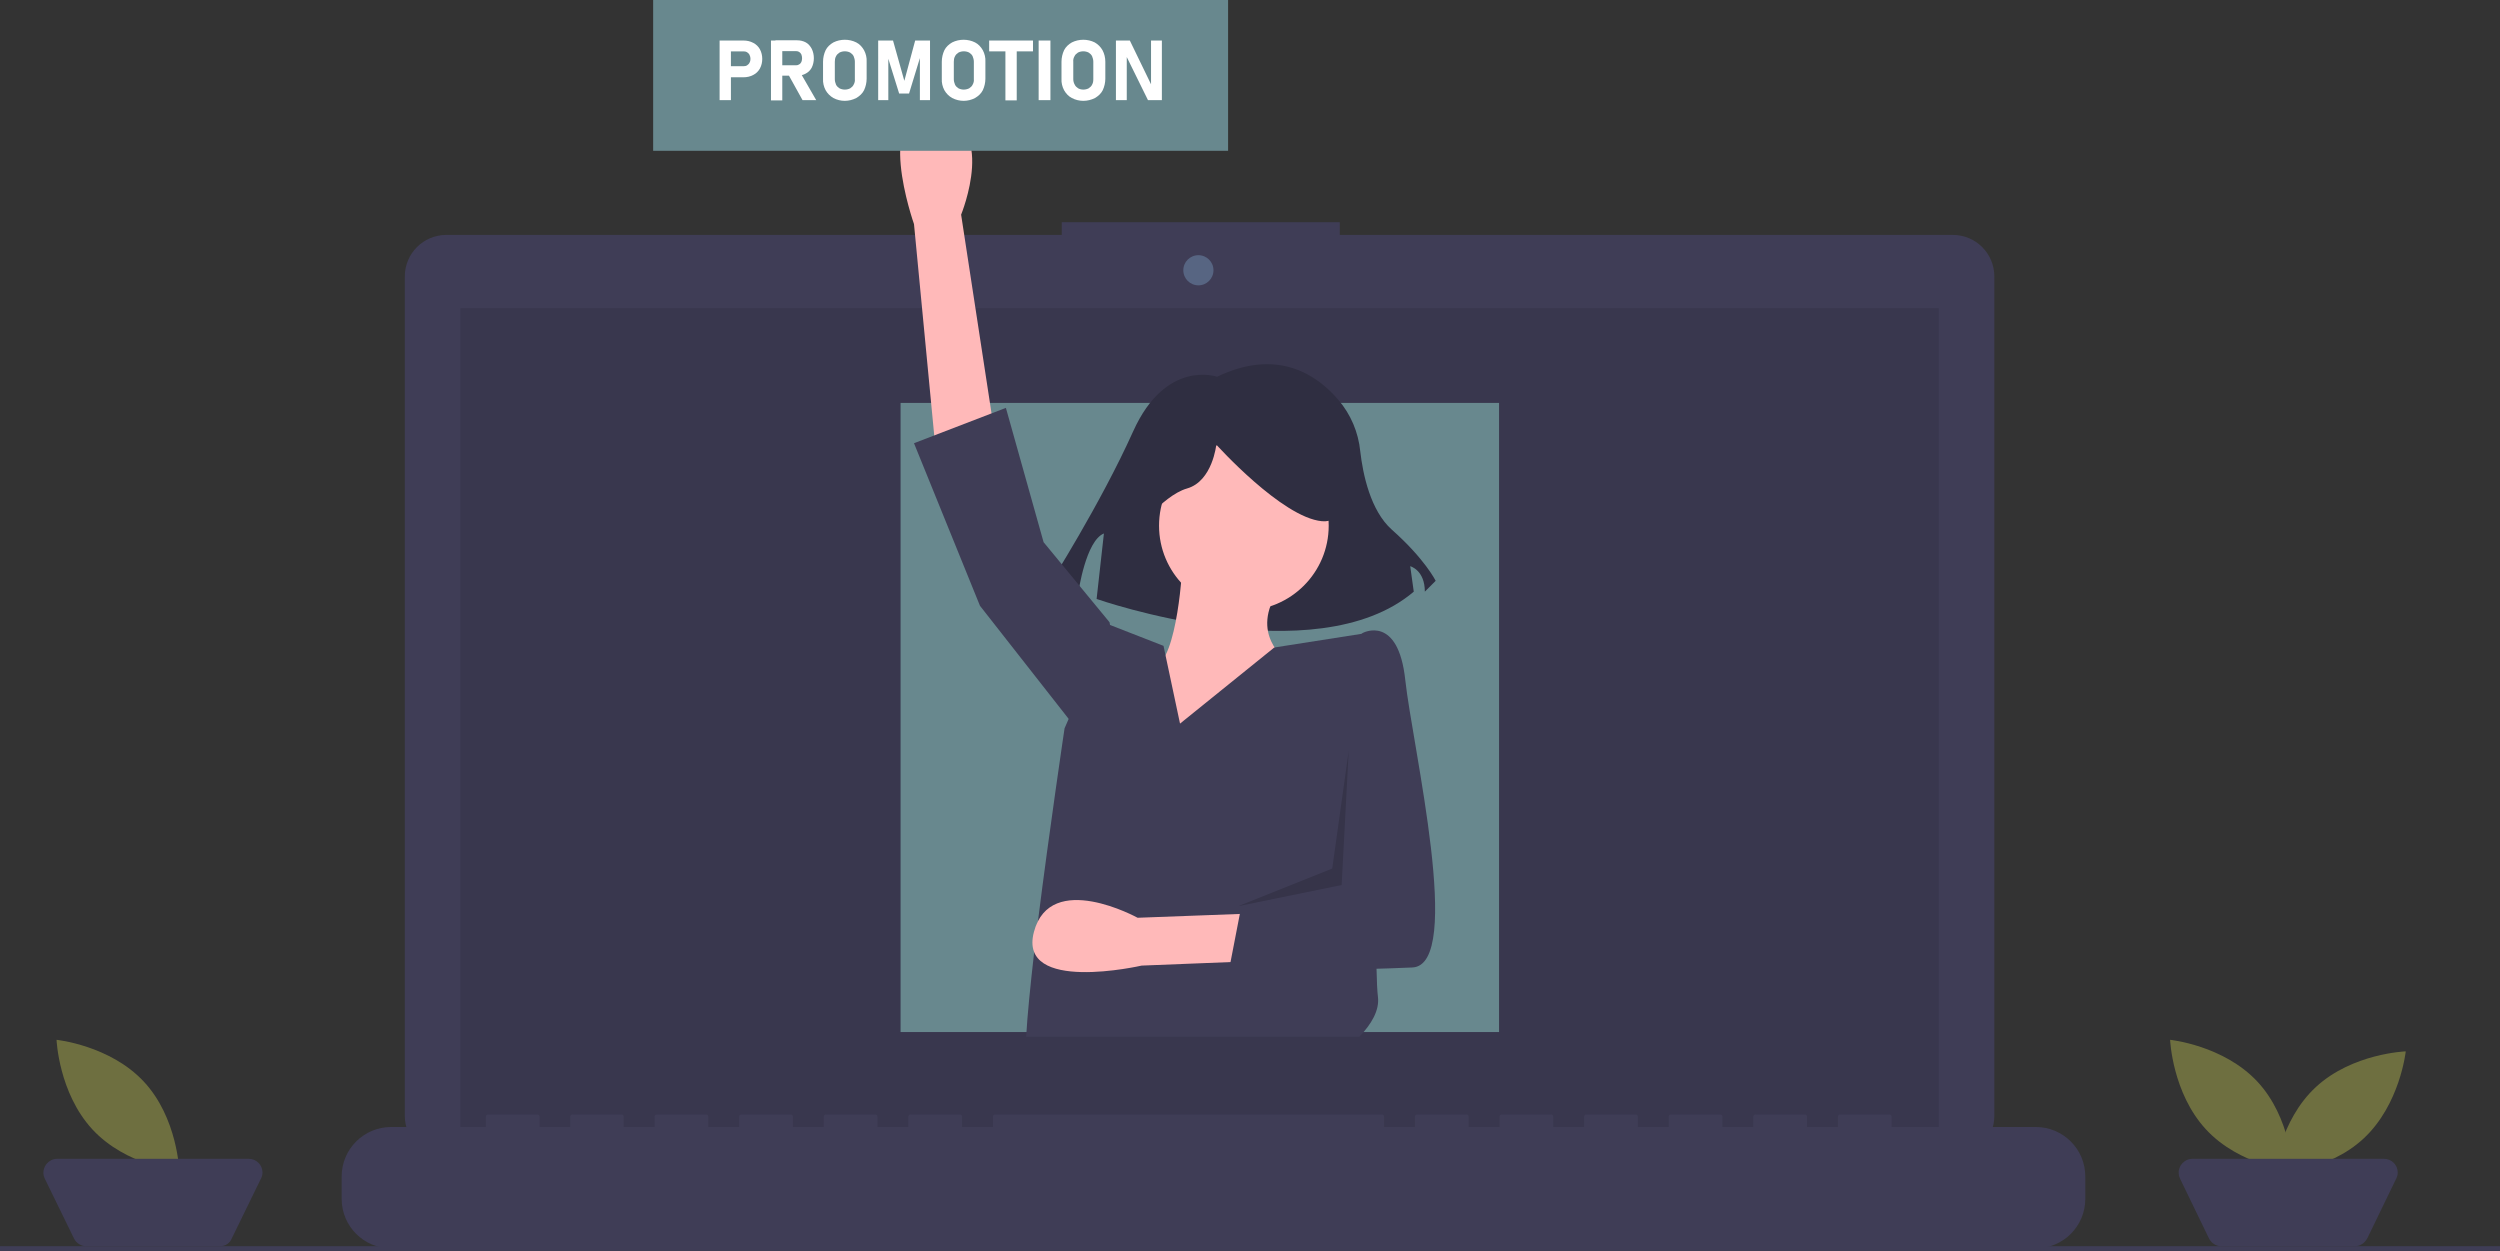 <?xml version="1.0" encoding="utf-8"?>
<!-- Generator: Adobe Illustrator 22.1.0, SVG Export Plug-In . SVG Version: 6.00 Build 0)  -->
<svg version="1.1" id="Layer_1" xmlns="http://www.w3.org/2000/svg" xmlns:xlink="http://www.w3.org/1999/xlink" x="0px" y="0px"
	 viewBox="0 0 1061 530.9" style="enable-background:new 0 0 1061 530.9;" xml:space="preserve">
<rect x="0" y="0" width="1061" height="530.9" fill="#333333" stroke="none"/>
<style type="text/css">
	.st0{fill:#3F3D56;}
	.st1{opacity:0.1;enable-background:new    ;}
	.st2{fill:#576582;}
	.st3{fill:#68888E;}
	.st4{fill:#2F2E41;}
	.st5{fill:#FFB9B9;}
	.st6{opacity:0.15;enable-background:new    ;}
	.st7{fill:#6E6F40;}
	.st8{fill:#FFFFFF;}
	.st9{display:none;}
	.st10{display:inline;}
	.st11{clip-path:url(#SVGID_2_);}
</style>
<g id="b665ac0c-e2fc-4bb5-9b25-39c3bd142587">
	<title>undraw_online_ad_mg4t</title>
	<path class="st0" d="M828.8,99.7H568.6v-5.4h-118v5.4H189.4c-9.7,0-17.6,7.9-17.6,17.6l0,0l0,0v356.3c0,9.7,7.9,17.6,17.6,17.6l0,0
		h639.4c9.7,0,17.6-7.9,17.6-17.6V117.3C846.4,107.6,838.5,99.7,828.8,99.7z"/>
	<rect x="195.4" y="130.8" class="st1" width="627.4" height="353.9"/>
	<circle class="st2" cx="508.6" cy="114.7" r="6.4"/>
	<path class="st0" d="M864,478.3h-61.2v-4.4c0-0.5-0.4-0.9-0.9-0.9l0,0h-21c-0.5,0-0.9,0.4-0.9,0.9l0,0l0,0v4.4h-13.1v-4.4
		c0-0.5-0.4-0.9-0.8-0.9c0,0,0,0-0.1,0h-21c-0.5,0-0.9,0.4-0.9,0.9l0,0l0,0v4.4H731v-4.4c0-0.5-0.4-0.9-0.9-0.9l0,0h-21
		c-0.5,0-0.9,0.4-0.9,0.9l0,0l0,0v4.4h-13.1v-4.4c0-0.5-0.4-0.9-0.9-0.9l0,0h-21c-0.5,0-0.9,0.4-0.9,0.9l0,0l0,0v4.4h-13.1v-4.4
		c0-0.5-0.4-0.9-0.9-0.9l0,0h-21c-0.5,0-0.9,0.4-0.9,0.9l0,0l0,0v4.4h-13.1v-4.4c0-0.5-0.4-0.9-0.9-0.9l0,0h-21
		c-0.5,0-0.9,0.4-0.9,0.9l0,0l0,0v4.4h-13.1v-4.4c0-0.5-0.4-0.9-0.9-0.9l0,0H422.3c-0.5,0-0.9,0.4-0.9,0.9l0,0l0,0v4.4h-13.1v-4.4
		c0-0.5-0.4-0.9-0.9-0.9l0,0h-21c-0.5,0-0.9,0.4-0.9,0.9l0,0l0,0v4.4h-13.1v-4.4c0-0.5-0.4-0.9-0.9-0.9l0,0h-21
		c-0.5,0-0.9,0.4-0.9,0.9l0,0l0,0v4.4h-13.1v-4.4c0-0.5-0.4-0.9-0.9-0.9l0,0h-21c-0.5,0-0.9,0.4-0.9,0.9l0,0l0,0v4.4h-13.1v-4.4
		c0-0.5-0.4-0.9-0.9-0.9l0,0h-21c-0.5,0-0.9,0.4-0.9,0.9l0,0l0,0v4.4h-13.1v-4.4c0-0.5-0.4-0.9-0.8-0.9h-21c-0.5,0-0.9,0.4-0.9,0.9
		l0,0l0,0v4.4h-13v-4.4c0-0.5-0.4-0.9-0.9-0.9l0,0h-21c-0.5,0-0.9,0.4-0.9,0.9l0,0l0,0v4.4H166c-11.6,0-21,9.4-21,21v9.5
		c0,11.6,9.4,21,21,21h698c11.6,0,21-9.4,21-21v-9.5C885,487.7,875.6,478.3,864,478.3z"/>
	<rect x="382.2" y="171" class="st3" width="254" height="267"/>
	<path class="st4" d="M516.5,159.9c0,0-21.7-7.7-35.6,23.2s-35.6,65-35.6,65l12.4,3.1c0,0,3.1-21.7,10.8-24.8l-3.1,27.8
		c0,0,92.8,32.5,134.6-3.1l-1.5-10.8c0,0,6.2,1.6,6.2,10.8l4.6-4.6c0,0-4.6-9.3-18.6-21.7c-9.1-8.1-12.3-23.6-13.4-33.2
		c-0.8-8.1-4-15.7-9.3-21.9C558.9,159,542.1,147.6,516.5,159.9z"/>
	<path class="st5" d="M396.9,189.1l-9-94c0,0-18-51,9-47s11,43,11,43l15,98H396.9z"/>
	<circle class="st5" cx="527.9" cy="223.1" r="36"/>
	<path class="st5" d="M501.9,239.1c0,0-2,41-12,44s-38,36-25,46s88,3,88,3l-7-52c0,0-16-11-3-30L501.9,239.1z"/>
	<path class="st0" d="M576.9,440H435.5c0.5-9,1.8-21.8,3.4-35.9c0.5-4.3,1-8.6,1.6-13.1c4.9-39,11.3-81.9,11.3-81.9l1.7-3.9
		l17.3-40.1l0.2,0.1l22.8,8.9l0.8,3.8l6.2,29.2l40-32.3l37-5.8l2.5-0.4l4.5,42.5c0,0-0.2,9.5-0.4,23c-0.2,15.5-0.5,36.4-0.5,54.3
		c0,8.5,0.1,16.4,0.3,22.7c0.1,5.3,0.3,9.5,0.6,12C585.5,428.8,582,434.7,576.9,440z"/>
	<polygon class="st0" points="471.9,270.1 470.9,264.1 442.9,230.1 426.9,173.1 387.9,188.1 415.9,257.1 455.9,308.1 	"/>
	<path class="st4" d="M480.6,227.4c0,0,12.4-17,23.2-20.1s12.4-18.6,12.4-18.6s27.8,30.9,44.8,32.5s1.5-37.1,1.5-37.1l-30.9-7.7
		l-29.4,3.1L479,194.9L480.6,227.4z"/>
	<path class="st5" d="M580.2,406l-95.7,3.8c0,0-52.7,12.1-45.7-14.3s44-6,44-6l99.1-3.7L580.2,406z"/>
	<path class="st0" d="M569.4,275.6l9-7c0,0,15-8,18,20s25,121,3,122s-78,2-78,2l6-31l46-3L569.4,275.6z"/>
	<polygon class="st6" points="572.4,318.6 569.4,375.6 525.4,384.6 565.4,368.6 	"/>
	<rect x="277.2" class="st3" width="244" height="64"/>
	<rect y="528.9" class="st0" width="1061" height="2"/>
	<path class="st7" d="M958,459c14.4,15.4,15.1,38.1,15.1,38.1s-22.6-2.3-36.9-17.8s-15.2-38-15.2-38S943.6,443.6,958,459z"/>
	<path class="st7" d="M1003.2,483.1c-15.4,14.4-38.1,15.1-38.1,15.1s2.3-22.6,17.8-36.9s38.1-15.1,38.1-15.1
		S1018.6,468.7,1003.2,483.1z"/>
	<path class="st0" d="M999.4,528.9h-56.7c-2.2,0-4.2-1.3-5.2-3.3l-12.3-25.4c-1.4-2.9-0.2-6.3,2.7-7.8c0.8-0.4,1.7-0.6,2.5-0.6h81.4
		c3.2,0,5.8,2.6,5.8,5.8c0,0.9-0.2,1.7-0.6,2.5l-12.3,25.4C1003.6,527.6,1001.6,528.9,999.4,528.9z"/>
	<path class="st7" d="M61,459c14.4,15.4,15.1,38.1,15.1,38.1s-22.6-2.3-36.9-17.8s-15.2-38-15.2-38S46.6,443.6,61,459z"/>
	<path class="st0" d="M93.4,528.9H36.6c-2.2,0-4.2-1.3-5.2-3.3L19,500.2c-1.4-2.9-0.2-6.3,2.7-7.8c0.8-0.4,1.7-0.6,2.5-0.6h81.4
		c3.2,0,5.8,2.6,5.8,5.8c0,0.9-0.2,1.7-0.6,2.5l-12.4,25.4C97.6,527.6,95.6,528.9,93.4,528.9z"/>
	<path class="st8" d="M305.4,17.2h4.8v25.3h-4.8V17.2z M307.5,28.1h8.1c0.5,0,1.1-0.1,1.5-0.4s0.8-0.6,1-1.1
		c0.3-0.5,0.4-1.1,0.4-1.6c0-0.6-0.1-1.1-0.4-1.7c-0.2-0.5-0.6-0.8-1-1.1c-0.5-0.3-1-0.4-1.5-0.4h-8.1v-4.6h8c1.5,0,2.9,0.3,4.2,1
		c1.2,0.6,2.2,1.6,2.8,2.7c0.7,1.3,1,2.7,1,4.1s-0.3,2.8-1,4.1c-0.7,1.2-1.6,2.1-2.8,2.7c-1.3,0.7-2.7,1-4.2,1h-8V28.1z"/>
	<path class="st8" d="M327.2,17.2h4.8v25.4h-4.8V17.2z M329.1,27.7h8.8c0.5,0,0.9-0.1,1.3-0.4c0.4-0.2,0.7-0.6,0.9-1
		c0.2-0.5,0.3-1,0.3-1.6c0-0.5-0.1-1.1-0.3-1.6c-0.2-0.4-0.5-0.8-0.9-1c-0.4-0.3-0.8-0.4-1.3-0.4h-8.8v-4.6h9.2
		c1.3,0,2.6,0.3,3.7,0.9s1.9,1.6,2.5,2.7c0.6,1.2,0.9,2.6,0.9,4s-0.3,2.8-0.9,4c-0.6,1.1-1.4,1.9-2.5,2.5s-2.4,1-3.7,0.9h-9.2V27.7z
		 M334.5,31.5l5.1-0.8l6.8,11.8h-5.8L334.5,31.5z"/>
	<path class="st8" d="M353.7,41.6c-1.4-0.8-2.5-1.9-3.3-3.3c-0.8-1.5-1.2-3.2-1.1-4.9v-7.2c0-1.7,0.4-3.4,1.1-4.9
		c0.7-1.4,1.9-2.5,3.3-3.3c3-1.5,6.7-1.5,9.7,0c1.4,0.7,2.5,1.9,3.3,3.3c0.8,1.5,1.2,3.2,1.1,4.9v7.2c0,1.7-0.4,3.4-1.1,4.9
		c-0.7,1.4-1.9,2.5-3.3,3.3C360.3,43.2,356.7,43.2,353.7,41.6z M360.8,37.5c0.6-0.4,1.2-0.9,1.5-1.6c0.4-0.7,0.6-1.5,0.5-2.3v-7.4
		c0-0.8-0.2-1.6-0.5-2.3c-0.3-0.7-0.9-1.2-1.5-1.6c-1.4-0.7-3.1-0.7-4.5,0c-0.6,0.4-1.2,0.9-1.5,1.6c-0.4,0.7-0.5,1.5-0.5,2.3v7.4
		c0,0.8,0.2,1.6,0.5,2.3s0.9,1.2,1.5,1.6C357.7,38.2,359.4,38.2,360.8,37.5z"/>
	<path class="st8" d="M388.4,17.2h6.3v25.3h-4.3V22.9l0.2,1.1l-4.8,15.7h-4.2l-4.8-15.4l0.2-1.5v19.7h-4.3V17.2h6.3l4.8,17.1
		L388.4,17.2z"/>
	<path class="st8" d="M404.1,41.6c-1.4-0.8-2.5-1.9-3.3-3.3c-0.8-1.5-1.2-3.2-1.1-4.9v-7.2c0-1.7,0.4-3.4,1.1-4.9
		c0.7-1.4,1.9-2.5,3.3-3.3c3-1.5,6.7-1.5,9.7,0c1.4,0.7,2.5,1.9,3.3,3.3c0.8,1.5,1.2,3.2,1.1,4.9v7.2c0,1.7-0.4,3.4-1.1,4.9
		c-0.7,1.4-1.9,2.5-3.3,3.3C410.8,43.2,407.2,43.2,404.1,41.6z M411.3,37.5c0.6-0.4,1.2-0.9,1.5-1.6c0.4-0.7,0.6-1.5,0.5-2.3v-7.4
		c0-0.8-0.2-1.6-0.5-2.3c-0.3-0.7-0.9-1.2-1.5-1.6c-1.4-0.7-3.1-0.7-4.5,0c-0.6,0.4-1.2,0.9-1.5,1.6c-0.4,0.7-0.5,1.5-0.5,2.3v7.4
		c0,0.8,0.2,1.6,0.5,2.3s0.9,1.2,1.5,1.6C408.2,38.2,409.8,38.2,411.3,37.5z"/>
	<path class="st8" d="M419.8,17.2h18.6v4.6h-18.6V17.2z M426.7,19.3h4.8v23.3h-4.8V19.3z"/>
	<path class="st8" d="M445.8,42.5h-5V17.2h5V42.5z"/>
	<path class="st8" d="M454.9,41.6c-1.4-0.7-2.5-1.9-3.3-3.3c-0.8-1.5-1.2-3.2-1.1-4.9v-7.2c0-1.7,0.4-3.4,1.1-4.9
		c0.7-1.4,1.9-2.5,3.3-3.3c3-1.5,6.7-1.5,9.7,0c1.4,0.8,2.5,1.9,3.3,3.3c0.8,1.5,1.2,3.2,1.2,4.9v7.2c0,1.7-0.4,3.4-1.1,4.9
		c-0.7,1.4-1.9,2.5-3.3,3.3C461.6,43.2,457.9,43.2,454.9,41.6L454.9,41.6z M462,37.5c0.6-0.4,1.2-0.9,1.5-1.6
		c0.4-0.7,0.5-1.5,0.5-2.3v-7.4c0-0.8-0.2-1.6-0.5-2.3c-0.3-0.7-0.9-1.2-1.5-1.6c-1.4-0.7-3.1-0.7-4.5,0c-0.6,0.4-1.2,0.9-1.5,1.6
		c-0.4,0.7-0.6,1.5-0.5,2.3v7.4c0,0.8,0.2,1.6,0.6,2.3c0.3,0.7,0.9,1.2,1.5,1.6C458.9,38.2,460.6,38.2,462,37.5L462,37.5z"/>
	<path class="st8" d="M473.7,17.2h5.8l9.4,19.4l-0.4,0.5V17.2h4.6v25.3h-5.9l-9.4-19.1l0.4-0.5v19.6h-4.6V17.2H473.7z"/>
</g>
<g id="Layer_2_1_" class="st9">
	<g class="st10">
		<g>
			<defs>
				<rect id="SVGID_1_" x="885" y="-41.3" width="377.1" height="312"/>
			</defs>
			<clipPath id="SVGID_2_">
				<use xlink:href="#SVGID_1_"  style="overflow:visible;"/>
			</clipPath>
			<g class="st11">
			</g>
		</g>
	</g>
</g>
</svg>
